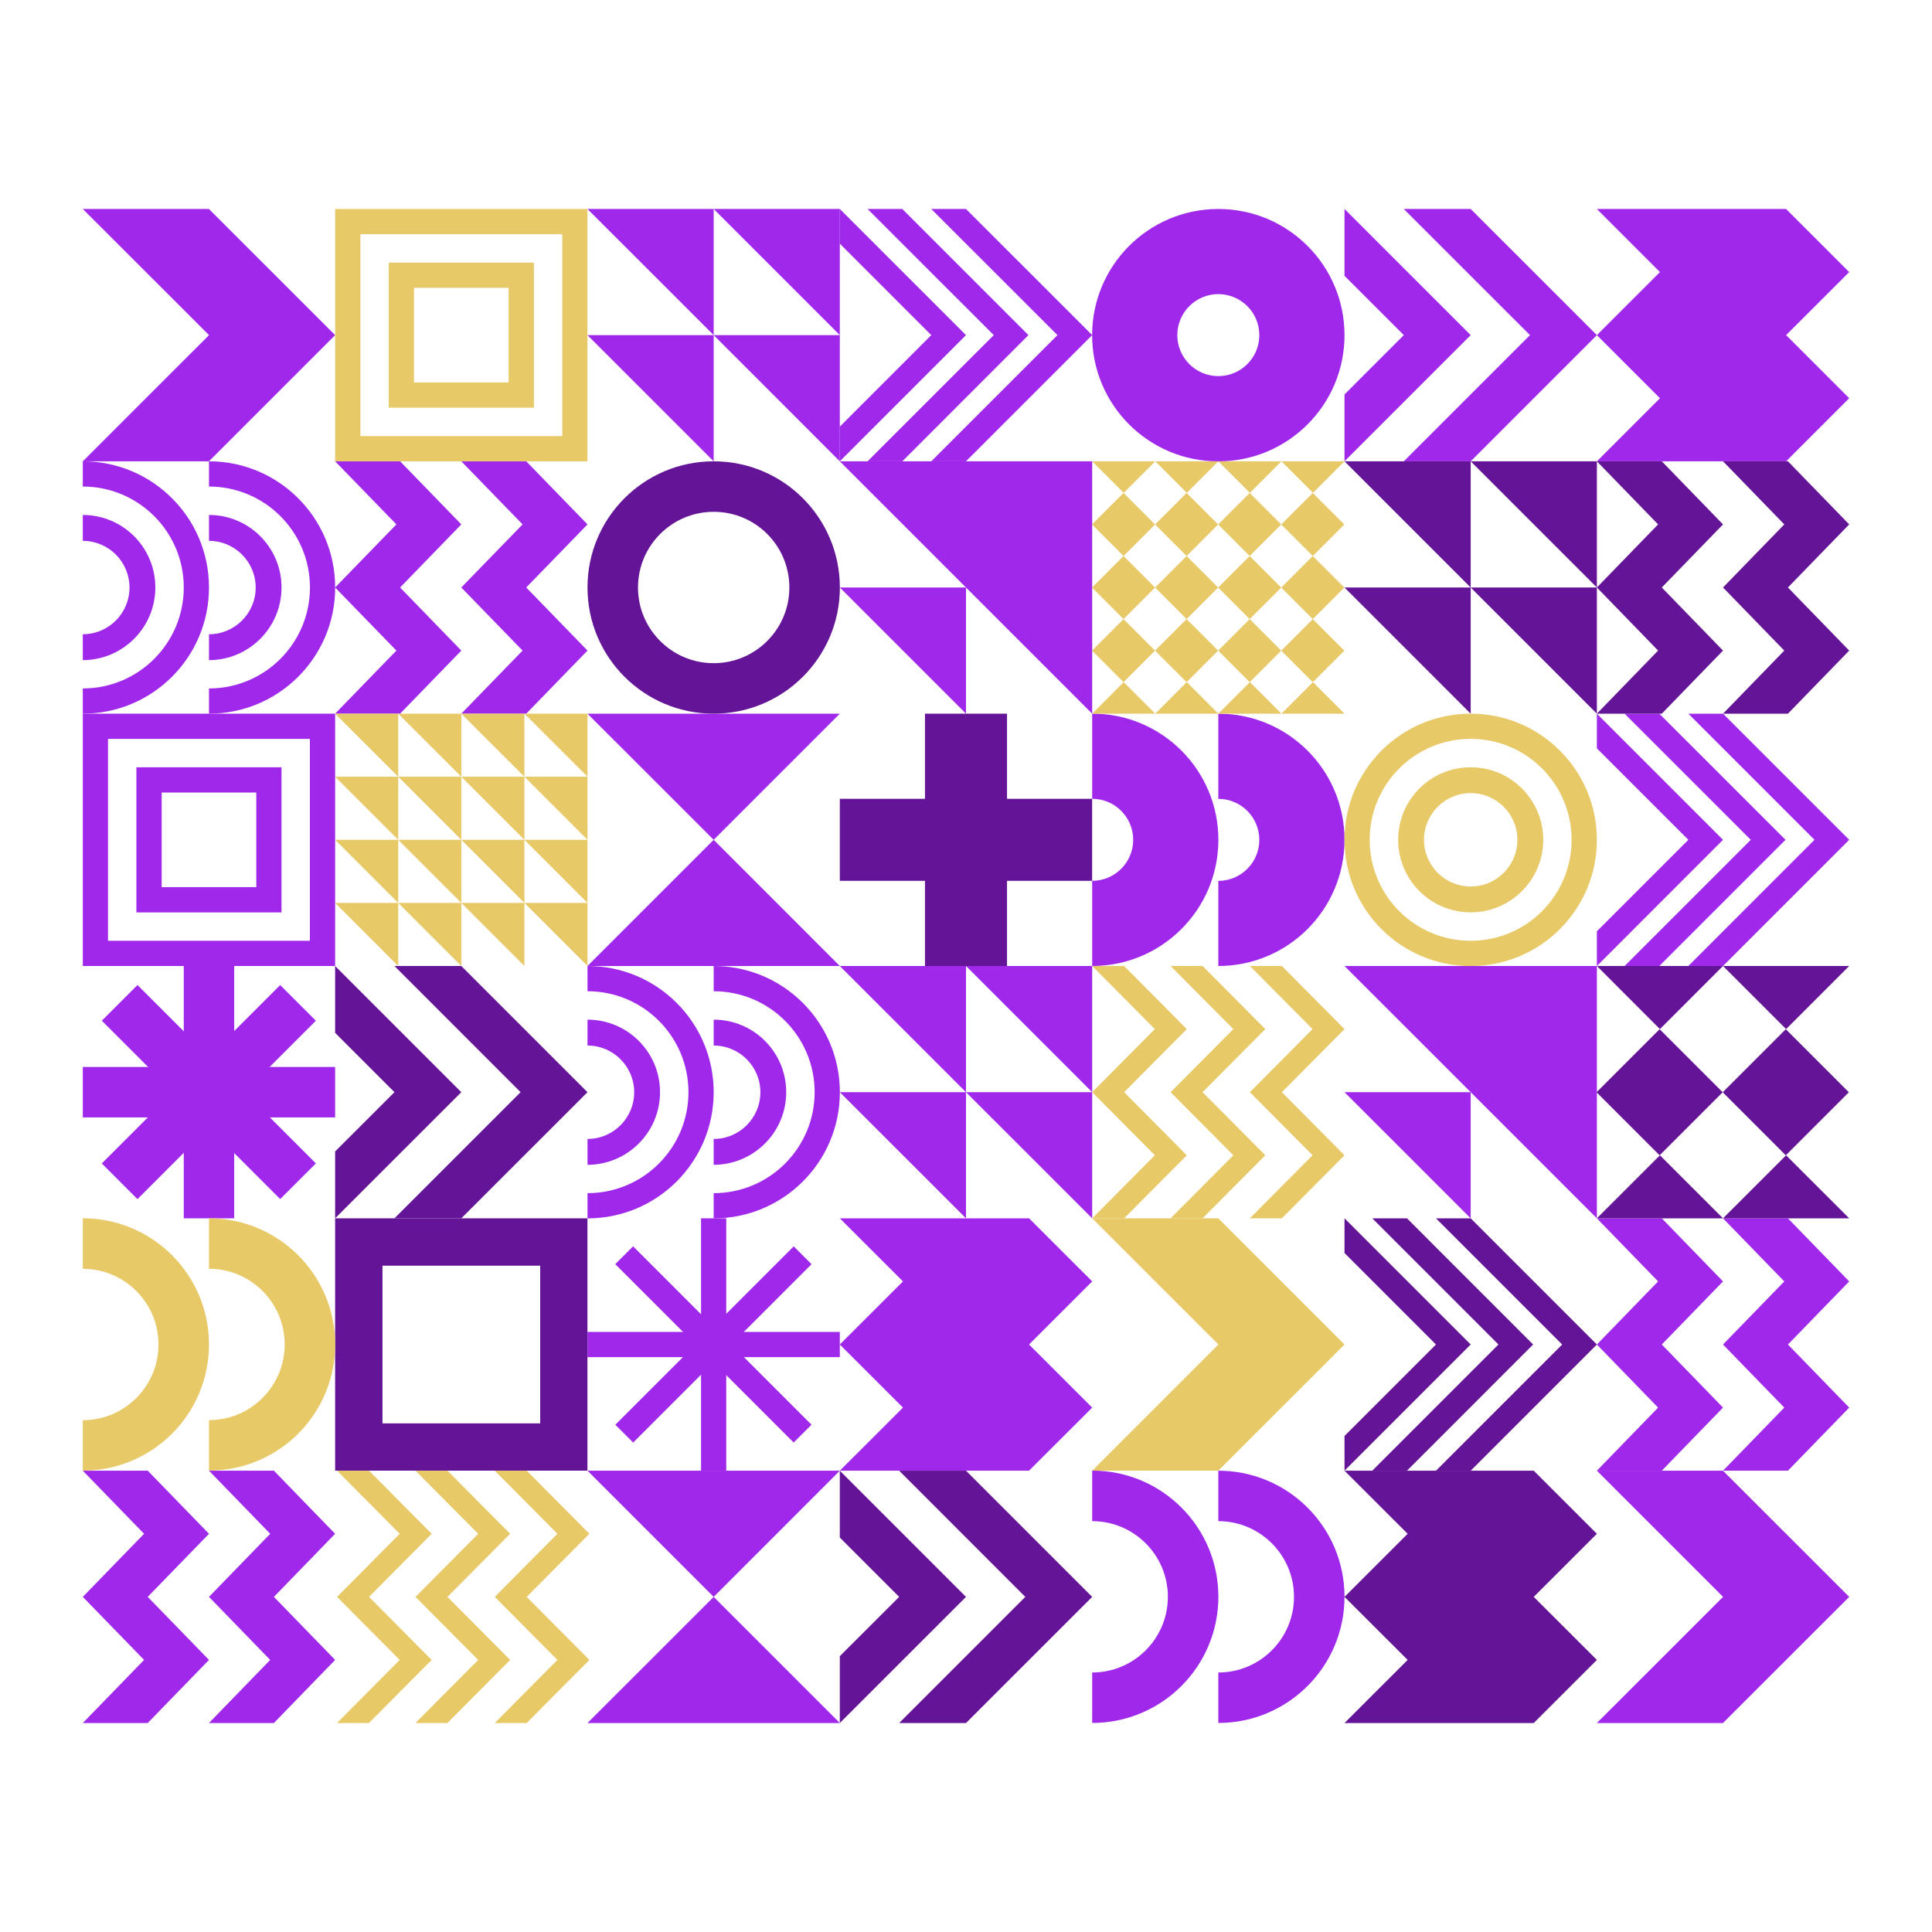 <?xml version="1.0" encoding="utf-8"?>
<!-- Generator: Adobe Illustrator 22.0.0, SVG Export Plug-In . SVG Version: 6.00 Build 0)  -->
<svg version="1.1" id="Layer_1" xmlns="http://www.w3.org/2000/svg" xmlns:xlink="http://www.w3.org/1999/xlink" x="0px" y="0px"
	 viewBox="0 0 3500 3500" style="enable-background:new 0 0 3500 3500;" xml:space="preserve">
<style type="text/css">
	.st0{fill:#FFFFFF;}
	.st1{fill:#A028EB;}
	.st2{fill:#641496;}
	.st3{fill:#E8C968;}
	.st4{fill:#E1BEFA;}
	.st5{fill:#F5EBFF;}
	.st6{fill:#CD96F5;}
	.st7{fill:#AF55F0;}
	.st8{fill:#7D1EBE;}
	.st9{fill:#410F64;}
	.st10{fill:#2D0546;}
	.st11{fill:#1E002D;}
</style>
<g>
	<rect class="st0" width="3500" height="3500"/>
</g>
<g>
	<g>
		<g>
			<g>
				<g>
					<g>
						<g>
							<rect x="1270" y="2207.1" class="st1" width="45.7" height="457.1"/>
						</g>
						<g>
							<rect x="1064.3" y="2412.9" class="st1" width="457.1" height="45.7"/>
						</g>
					</g>
				</g>
			</g>
			<g>
				<g>
					<g>
						<g>
							
								<rect x="1064.3" y="2412.9" transform="matrix(0.707 -0.707 0.707 0.707 -1343.658 1627.595)" class="st1" width="457.1" height="45.7"/>
						</g>
						<g>
							
								<rect x="1269.9" y="2207.1" transform="matrix(0.707 -0.707 0.707 0.707 -1343.629 1627.524)" class="st1" width="45.7" height="457.1"/>
						</g>
					</g>
				</g>
			</g>
		</g>
		<g>
			<g>
				<polygon class="st1" points="2892.9,2664.3 3121.5,2892.9 2892.9,3121.4 3121.3,3121.4 3350,2892.9 3121.3,2664.3 				"/>
			</g>
		</g>
		<g>
			<g>
				<g>
					<polygon class="st1" points="150,378.6 378.7,607.1 150,835.7 378.5,835.7 607.1,607.1 378.5,378.6 					"/>
				</g>
			</g>
		</g>
		<g>
			<g>
				<path class="st1" d="M2207.1,378.6L2207.1,378.6c-126.2,0-228.6,102.3-228.6,228.6l0,0c0,126.2,102.3,228.6,228.6,228.6l0,0
					c126.2,0,228.6-102.3,228.6-228.6l0,0C2435.7,480.9,2333.4,378.6,2207.1,378.6z M2281.4,607.1c0,41-33.3,74.3-74.3,74.3l0,0
					c-41,0-74.3-33.3-74.3-74.3l0,0c0-41,33.3-74.3,74.3-74.3l0,0C2248.2,532.9,2281.4,566.1,2281.4,607.1L2281.4,607.1z"/>
			</g>
		</g>
		<g>
			<g>
				<polygon class="st1" points="3121.4,1292.9 3058.6,1292.9 3287.1,1521.4 3058.6,1750 3121.4,1750 3350,1521.4 				"/>
			</g>
			<g>
				<polygon class="st1" points="3006,1292.9 2943.1,1292.9 3171.7,1521.4 2943.1,1750 3006,1750 3234.6,1521.4 				"/>
			</g>
			<g>
				<polygon class="st1" points="2892.9,1292.9 2892.9,1355.7 3058.6,1521.4 2892.9,1687.1 2892.9,1750 3121.4,1521.4 				"/>
			</g>
		</g>
		<g>
			<g>
				<g>
					<polygon class="st1" points="1750,378.6 1687.1,378.6 1915.7,607.1 1687.1,835.7 1750,835.7 1978.6,607.1 					"/>
				</g>
				<g>
					<polygon class="st1" points="1634.6,378.6 1571.7,378.6 1800.3,607.1 1571.7,835.7 1634.6,835.7 1863.1,607.1 					"/>
				</g>
				<g>
					<polygon class="st1" points="1521.4,378.6 1521.4,441.4 1687.1,607.1 1521.4,772.9 1521.4,835.7 1750,607.1 					"/>
				</g>
			</g>
		</g>
		<g>
			<g>
				<path class="st1" d="M2207.1,1292.9L2207.1,1292.9v154.3l0,0c41,0,74.3,33.3,74.3,74.3l0,0c0,41-33.3,74.3-74.3,74.3l0,0V1750
					l0,0c126.2,0,228.6-102.3,228.6-228.6l0,0C2435.7,1395.2,2333.4,1292.9,2207.1,1292.9z"/>
			</g>
			<g>
				<path class="st1" d="M1978.6,1447.1c41,0,74.3,33.3,74.3,74.3l0,0c0,41-33.3,74.3-74.3,74.3l0,0V1750l0,0
					c126.2,0,228.6-102.3,228.6-228.6l0,0c0-126.2-102.3-228.6-228.6-228.6l0,0V1447.1L1978.6,1447.1z"/>
			</g>
		</g>
		<g>
			<polygon class="st1" points="1978.6,2321.4 1864.2,2207.1 1521.4,2207.1 1635.8,2321.4 1521.4,2435.7 1635.8,2550 1521.4,2664.3 
				1864.2,2664.3 1978.6,2550 1864.2,2435.7 			"/>
		</g>
		<g>
			<polygon class="st1" points="3350,492.9 3235.7,378.6 2892.9,378.6 3007.2,492.9 2892.9,607.1 3007.2,721.4 2892.9,835.7 
				3235.7,835.7 3350,721.4 3235.7,607.1 			"/>
		</g>
		<g>
			<g>
				<g>
					<polygon class="st1" points="1521.4,1064.3 1750,1292.9 1750,1064.3 					"/>
				</g>
				<g>
					<polygon class="st1" points="1521.4,835.7 1978.6,1292.9 1978.6,835.7 					"/>
				</g>
			</g>
		</g>
		<g>
			<g>
				<polygon class="st1" points="2435.7,1978.6 2664.3,2207.1 2664.3,1978.6 				"/>
			</g>
			<g>
				<polygon class="st1" points="2435.7,1750 2892.9,2207.1 2892.9,1750 				"/>
			</g>
		</g>
		<g>
			<g>
				<g>
					<rect x="332.9" y="1750" class="st1" width="91.4" height="457.1"/>
				</g>
				<g>
					<rect x="150" y="1932.9" class="st1" width="457.1" height="91.4"/>
				</g>
			</g>
			<g>
				<g>
					
						<rect x="150" y="1932.9" transform="matrix(0.707 -0.707 0.707 0.707 -1288.201 847.2)" class="st1" width="457.1" height="91.4"/>
				</g>
				<g>
					
						<rect x="332.9" y="1750" transform="matrix(0.707 -0.707 0.707 0.707 -1288.151 847.179)" class="st1" width="91.4" height="457.1"/>
				</g>
			</g>
		</g>
		<g>
			<g>
				<polygon class="st1" points="261,3007.1 150,3121.4 267.6,3121.4 378.6,3007.1 267.6,2892.9 378.6,2778.6 267.6,2664.3 
					150,2664.3 261,2778.6 150,2892.9 				"/>
			</g>
			<g>
				<polygon class="st1" points="489.5,3007.1 378.6,3121.4 496.2,3121.4 607.1,3007.1 496.2,2892.9 607.1,2778.6 496.2,2664.3 
					378.6,2664.3 489.5,2778.6 378.6,2892.9 				"/>
			</g>
		</g>
		<g>
			<g>
				<polygon class="st1" points="3003.8,2550 2892.9,2664.3 3010.5,2664.3 3121.4,2550 3010.5,2435.7 3121.4,2321.4 3010.5,2207.1 
					2892.9,2207.1 3003.8,2321.4 2892.9,2435.7 				"/>
			</g>
			<g>
				<polygon class="st1" points="3232.4,2550 3121.4,2664.3 3239,2664.3 3350,2550 3239,2435.7 3350,2321.4 3239,2207.1 
					3121.4,2207.1 3232.4,2321.4 3121.4,2435.7 				"/>
			</g>
		</g>
		<g>
			<g>
				<g>
					<polygon class="st1" points="718.1,1178.6 607.1,1292.9 724.8,1292.9 835.7,1178.6 724.8,1064.3 835.7,950 724.8,835.7 
						607.1,835.7 718.1,950 607.1,1064.3 					"/>
				</g>
				<g>
					<polygon class="st1" points="946.7,1178.6 835.7,1292.9 953.3,1292.9 1064.3,1178.6 953.3,1064.3 1064.3,950 953.3,835.7 
						835.7,835.7 946.7,950 835.7,1064.3 					"/>
				</g>
			</g>
		</g>
		<g>
			<g>
				<g>
					<polygon class="st1" points="2664.3,378.6 2543.1,378.6 2771.7,607.1 2543.1,835.7 2664.3,835.7 2892.9,607.1 					"/>
				</g>
				<g>
					<polygon class="st1" points="2435.7,378.6 2435.7,499.7 2543.1,607.1 2435.7,714.6 2435.7,835.7 2664.3,607.1 					"/>
				</g>
			</g>
		</g>
		<g>
			<g>
				<path class="st1" d="M2207.1,2664.3L2207.1,2664.3v91.4l0,0c75.7,0,137.1,61.4,137.1,137.1l0,0c0,75.7-61.4,137.1-137.1,137.1
					l0,0v91.4l0,0c126.2,0,228.6-102.3,228.6-228.6l0,0C2435.7,2766.6,2333.4,2664.3,2207.1,2664.3z"/>
			</g>
			<g>
				<path class="st1" d="M1978.6,2755.7c75.7,0,137.1,61.4,137.1,137.1l0,0c0,75.7-61.4,137.1-137.1,137.1l0,0v91.4l0,0
					c126.2,0,228.6-102.3,228.6-228.6l0,0c0-126.2-102.3-228.6-228.6-228.6l0,0V2755.7L1978.6,2755.7z"/>
			</g>
		</g>
		<g>
			<g>
				<polygon class="st1" points="1521.4,1978.6 1750,2207.1 1750,1978.6 				"/>
			</g>
			<g>
				<polygon class="st1" points="1750,1750 1978.6,1978.6 1978.6,1750 				"/>
			</g>
			<g>
				<polygon class="st1" points="1521.4,1750 1750,1978.6 1750,1750 				"/>
			</g>
			<g>
				<polygon class="st1" points="1750,1978.6 1978.6,2207.1 1978.6,1978.6 				"/>
			</g>
		</g>
		<g>
			<g>
				<g>
					<polygon class="st1" points="1064.3,607.1 1292.9,835.7 1292.9,607.1 					"/>
				</g>
				<g>
					<polygon class="st1" points="1292.9,378.6 1521.4,607.1 1521.4,378.6 					"/>
				</g>
				<g>
					<polygon class="st1" points="1064.3,378.6 1292.9,607.1 1292.9,378.6 					"/>
				</g>
				<g>
					<polygon class="st1" points="1292.9,607.1 1521.4,835.7 1521.4,607.1 					"/>
				</g>
			</g>
		</g>
		<g>
			<g>
				<path class="st1" d="M150,1292.9V1750h457.1v-457.1H150z M561.4,1704.3H195.7v-365.7h365.7V1704.3z"/>
			</g>
			<g>
				<path class="st1" d="M247.1,1390v262.9H510V1390H247.1z M464.3,1607.1H292.9v-171.4h171.4V1607.1z"/>
			</g>
		</g>
		<g>
			<g>
				<g>
					<path class="st1" d="M1292.9,1750L1292.9,1750v45.7l0,0c101,0,182.9,81.9,182.9,182.9l0,0c0,101-81.9,182.9-182.9,182.9l0,0
						v45.7l0,0c126.2,0,228.6-102.3,228.6-228.6l0,0C1521.4,1852.3,1419.1,1750,1292.9,1750z"/>
				</g>
				<g>
					<path class="st1" d="M1424.3,1978.6c0-72.6-58.8-131.4-131.4-131.4v46.9c46.7,0,84.6,37.9,84.6,84.6s-37.9,84.6-84.6,84.6v46.9
						C1365.4,2110,1424.3,2051.2,1424.3,1978.6z"/>
				</g>
			</g>
			<g>
				<g>
					<path class="st1" d="M1064.3,1750L1064.3,1750v45.7l0,0c101,0,182.9,81.9,182.9,182.9l0,0c0,101-81.9,182.9-182.9,182.9l0,0
						v45.7l0,0c126.2,0,228.6-102.3,228.6-228.6l0,0C1292.9,1852.3,1190.5,1750,1064.3,1750z"/>
				</g>
				<g>
					<path class="st1" d="M1195.7,1978.6c0-72.6-58.8-131.4-131.4-131.4v46.9c46.7,0,84.6,37.9,84.6,84.6s-37.9,84.6-84.6,84.6v46.9
						C1136.9,2110,1195.7,2051.2,1195.7,1978.6z"/>
				</g>
			</g>
		</g>
		<g>
			<g>
				<g>
					<g>
						<path class="st1" d="M378.6,835.7L378.6,835.7v45.7l0,0c101,0,182.9,81.9,182.9,182.9l0,0c0,101-81.9,182.9-182.9,182.9l0,0
							v45.7l0,0c126.2,0,228.6-102.3,228.6-228.6l0,0C607.1,938,504.8,835.7,378.6,835.7z"/>
					</g>
					<g>
						<path class="st1" d="M510,1064.3c0-72.6-58.8-131.4-131.4-131.4v46.9c46.7,0,84.6,37.9,84.6,84.6s-37.9,84.6-84.6,84.6v46.9
							C451.2,1195.7,510,1136.9,510,1064.3z"/>
					</g>
				</g>
				<g>
					<g>
						<path class="st1" d="M150,835.7L150,835.7v45.7l0,0c101,0,182.9,81.9,182.9,182.9l0,0c0,101-81.9,182.9-182.9,182.9l0,0v45.7
							l0,0c126.2,0,228.6-102.3,228.6-228.6l0,0C378.6,938,276.2,835.7,150,835.7z"/>
					</g>
					<g>
						<path class="st1" d="M281.4,1064.3c0-72.6-58.8-131.4-131.4-131.4v46.9c46.7,0,84.6,37.9,84.6,84.6S196.7,1149,150,1149v46.9
							C222.6,1195.7,281.4,1136.9,281.4,1064.3z"/>
					</g>
				</g>
			</g>
		</g>
		<g>
			<g>
				<polygon class="st1" points="1521.4,2664.3 1064.3,2664.3 1292.9,2892.9 				"/>
			</g>
			<g>
				<polygon class="st1" points="1064.3,3121.4 1521.4,3121.4 1292.9,2892.9 				"/>
			</g>
		</g>
		<g>
			<g>
				<polygon class="st1" points="1521.4,1292.9 1064.3,1292.9 1292.9,1521.4 				"/>
			</g>
			<g>
				<polygon class="st1" points="1064.3,1750 1521.4,1750 1292.9,1521.4 				"/>
			</g>
		</g>
	</g>
</g>
<g>
	<g>
		<g>
			<g>
				<rect x="1675.7" y="1292.9" class="st2" width="148.6" height="457.1"/>
			</g>
			<g>
				<rect x="1521.4" y="1447.1" class="st2" width="457.1" height="148.6"/>
			</g>
		</g>
		<g>
			<g>
				<polygon class="st2" points="2664.3,2207.1 2601.4,2207.1 2830,2435.7 2601.4,2664.3 2664.3,2664.3 2892.9,2435.7 				"/>
			</g>
			<g>
				<polygon class="st2" points="2548.9,2207.1 2486,2207.1 2714.6,2435.7 2486,2664.3 2548.9,2664.3 2777.4,2435.7 				"/>
			</g>
			<g>
				<polygon class="st2" points="2435.7,2207.1 2435.7,2270 2601.4,2435.7 2435.7,2601.4 2435.7,2664.3 2664.3,2435.7 				"/>
			</g>
		</g>
		<g>
			<polygon class="st2" points="2892.9,2778.6 2778.5,2664.3 2435.7,2664.3 2550.1,2778.6 2435.7,2892.9 2550.1,3007.1 
				2435.7,3121.4 2778.5,3121.4 2892.9,3007.1 2778.5,2892.9 			"/>
		</g>
		<g>
			<g>
				<path class="st2" d="M607.1,2207.1v457.1h457.1v-457.1H607.1z M978.6,2578.6H692.9v-285.7h285.7L978.6,2578.6L978.6,2578.6z"/>
			</g>
		</g>
		<g>
			<g>
				<path class="st2" d="M1292.9,835.7L1292.9,835.7c-126.2,0-228.6,102.3-228.6,228.6l0,0c0,126.2,102.3,228.6,228.6,228.6l0,0
					c126.2,0,228.6-102.3,228.6-228.6l0,0C1521.4,938,1419.1,835.7,1292.9,835.7z M1430,1064.3c0,75.7-61.4,137.1-137.1,137.1l0,0
					c-75.7,0-137.1-61.4-137.1-137.1l0,0c0-75.7,61.4-137.1,137.1-137.1l0,0C1368.6,927.1,1430,988.5,1430,1064.3L1430,1064.3z"/>
			</g>
		</g>
		<g>
			<g>
				<g>
					<polygon class="st2" points="3003.8,1178.6 2892.9,1292.9 3010.5,1292.9 3121.4,1178.6 3010.5,1064.3 3121.4,950 3010.5,835.7 
						2892.9,835.7 3003.8,950 2892.9,1064.3 					"/>
				</g>
				<g>
					<polygon class="st2" points="3232.4,1178.6 3121.4,1292.9 3239,1292.9 3350,1178.6 3239,1064.3 3350,950 3239,835.7 
						3121.4,835.7 3232.4,950 3121.4,1064.3 					"/>
				</g>
			</g>
		</g>
		<g>
			<g>
				<polygon class="st2" points="1750,2664.3 1628.9,2664.3 1857.4,2892.9 1628.9,3121.4 1750,3121.4 1978.6,2892.9 				"/>
			</g>
			<g>
				<polygon class="st2" points="1521.4,2664.3 1521.4,2785.4 1628.9,2892.9 1521.4,3000.3 1521.4,3121.4 1750,2892.9 				"/>
			</g>
		</g>
		<g>
			<g>
				<polygon class="st2" points="835.7,1750 714.6,1750 943.1,1978.6 714.6,2207.1 835.7,2207.1 1064.3,1978.6 				"/>
			</g>
			<g>
				<polygon class="st2" points="607.1,1750 607.1,1871.1 714.6,1978.6 607.1,2086 607.1,2207.1 835.7,1978.6 				"/>
			</g>
		</g>
		<g>
			<g>
				<g>
					<polygon class="st2" points="2435.7,1064.3 2664.3,1292.9 2664.3,1064.3 					"/>
				</g>
				<g>
					<polygon class="st2" points="2664.3,835.7 2892.9,1064.3 2892.9,835.7 					"/>
				</g>
				<g>
					<polygon class="st2" points="2435.7,835.7 2664.3,1064.3 2664.3,835.7 					"/>
				</g>
				<g>
					<polygon class="st2" points="2664.3,1064.3 2892.9,1292.9 2892.9,1064.3 					"/>
				</g>
			</g>
		</g>
		<g>
			<g>
				<polygon class="st2" points="3350,1750 3121.4,1750 3235.7,1864.3 				"/>
			</g>
			<g>
				
					<rect x="3154.9" y="1897.8" transform="matrix(0.707 -0.707 0.707 0.707 -451.377 2867.499)" class="st2" width="161.6" height="161.6"/>
			</g>
			<g>
				<polygon class="st2" points="3350,2207.1 3235.7,2092.9 3121.4,2207.1 				"/>
			</g>
			<g>
				<polygon class="st2" points="2892.9,2207.1 3121.4,2207.1 3007.1,2092.9 				"/>
			</g>
			<g>
				<polygon class="st2" points="2892.9,1750 3007.1,1864.3 3121.4,1750 				"/>
			</g>
			<g>
				
					<rect x="2926.3" y="1897.8" transform="matrix(0.707 -0.707 0.707 0.707 -518.343 2705.867)" class="st2" width="161.6" height="161.6"/>
			</g>
		</g>
	</g>
</g>
<g>
	<g>
		<g>
			<g>
				<g>
					<polygon class="st3" points="1978.6,2207.1 2207.3,2435.7 1978.6,2664.3 2207,2664.3 2435.7,2435.7 2207,2207.1 					"/>
				</g>
			</g>
			<g>
				<g>
					<polygon class="st3" points="1067.7,2778.6 954.2,2664.3 896.3,2664.3 1009.8,2778.6 896.3,2892.9 1009.8,3007.1 896.3,3121.4 
						954.2,3121.4 1067.7,3007.1 954.2,2892.9 					"/>
				</g>
				<g>
					<polygon class="st3" points="782,2778.6 668.5,2664.3 610.6,2664.3 724.1,2778.6 610.6,2892.9 724.1,3007.1 610.6,3121.4 
						668.5,3121.4 782,3007.1 668.5,2892.9 					"/>
				</g>
				<g>
					<polygon class="st3" points="924.2,2778.6 810.6,2664.3 752.7,2664.3 866.3,2778.6 752.7,2892.9 866.3,3007.1 752.7,3121.4 
						810.6,3121.4 924.2,3007.1 810.6,2892.9 					"/>
				</g>
			</g>
			<g>
				<g>
					<polygon class="st3" points="2435.7,1864.3 2322.2,1750 2264.3,1750 2377.8,1864.3 2264.3,1978.6 2377.8,2092.9 2264.3,2207.1 
						2322.2,2207.1 2435.7,2092.9 2322.2,1978.6 					"/>
				</g>
				<g>
					<polygon class="st3" points="2150,1864.3 2036.5,1750 1978.6,1750 2092.1,1864.3 1978.6,1978.6 2092.1,2092.9 1978.6,2207.1 
						2036.5,2207.1 2150,2092.9 2036.5,1978.6 					"/>
				</g>
				<g>
					<polygon class="st3" points="2292.2,1864.3 2178.6,1750 2120.7,1750 2234.3,1864.3 2120.7,1978.6 2234.3,2092.9 2120.7,2207.1 
						2178.6,2207.1 2292.2,2092.9 2178.6,1978.6 					"/>
				</g>
			</g>
			<g>
				<g>
					<polygon class="st3" points="721.4,1521.4 835.7,1635.7 835.7,1521.4 					"/>
				</g>
				<g>
					<polygon class="st3" points="835.7,1635.7 950,1750 950,1635.7 					"/>
				</g>
				<g>
					<polygon class="st3" points="835.7,1521.4 950,1635.7 950,1521.4 					"/>
				</g>
				<g>
					<polygon class="st3" points="950,1521.4 1064.3,1635.7 1064.3,1521.4 					"/>
				</g>
				<g>
					<polygon class="st3" points="950,1635.7 1064.3,1750 1064.3,1635.7 					"/>
				</g>
				<g>
					<polygon class="st3" points="721.4,1635.7 835.7,1750 835.7,1635.7 					"/>
				</g>
				<g>
					<polygon class="st3" points="607.1,1635.7 721.4,1750 721.4,1635.7 					"/>
				</g>
				<g>
					<polygon class="st3" points="607.1,1521.4 721.4,1635.7 721.4,1521.4 					"/>
				</g>
				<g>
					<polygon class="st3" points="607.1,1407.1 721.4,1521.4 721.4,1407.1 					"/>
				</g>
				<g>
					<polygon class="st3" points="607.1,1292.9 721.4,1407.1 721.4,1292.9 					"/>
				</g>
				<g>
					<polygon class="st3" points="721.4,1407.1 835.7,1521.4 835.7,1407.1 					"/>
				</g>
				<g>
					<polygon class="st3" points="721.4,1292.9 835.7,1407.1 835.7,1292.9 					"/>
				</g>
				<g>
					<polygon class="st3" points="835.7,1407.1 950,1521.4 950,1407.1 					"/>
				</g>
				<g>
					<polygon class="st3" points="950,1292.9 1064.3,1407.1 1064.3,1292.9 					"/>
				</g>
				<g>
					<polygon class="st3" points="835.7,1292.9 950,1407.1 950,1292.9 					"/>
				</g>
				<g>
					<polygon class="st3" points="950,1407.1 1064.3,1521.4 1064.3,1407.1 					"/>
				</g>
			</g>
			<g>
				<g>
					<path class="st3" d="M378.6,2207.1L378.6,2207.1v91.4l0,0c75.7,0,137.1,61.4,137.1,137.1l0,0c0,75.7-61.4,137.1-137.1,137.1
						l0,0v91.4l0,0c126.2,0,228.6-102.3,228.6-228.6l0,0C607.1,2309.5,504.8,2207.1,378.6,2207.1z"/>
				</g>
				<g>
					<path class="st3" d="M150,2298.6c75.7,0,137.1,61.4,137.1,137.1l0,0c0,75.7-61.4,137.1-137.1,137.1l0,0v91.4l0,0
						c126.2,0,228.6-102.3,228.6-228.6l0,0c0-126.2-102.3-228.6-228.6-228.6l0,0V2298.6L150,2298.6z"/>
				</g>
			</g>
			<g>
				<g>
					<g>
						<g>
							<path class="st3" d="M607.1,378.6v457.1h457.1V378.6H607.1z M1018.6,790H652.9V424.3h365.7L1018.6,790L1018.6,790z"/>
						</g>
					</g>
					<g>
						<path class="st3" d="M704.3,475.7v262.9h262.9V475.7H704.3z M921.4,692.9H750V521.4h171.4V692.9z"/>
					</g>
				</g>
			</g>
			<g>
				<g>
					<path class="st3" d="M2664.3,1292.9L2664.3,1292.9c-126.2,0-228.6,102.3-228.6,228.6l0,0c0,126.2,102.3,228.6,228.6,228.6l0,0
						c126.2,0,228.6-102.3,228.6-228.6l0,0C2892.9,1395.2,2790.5,1292.9,2664.3,1292.9z M2847.1,1521.4
						c0,101-81.9,182.9-182.9,182.9l0,0c-101,0-182.9-81.9-182.9-182.9l0,0c0-101,81.9-182.9,182.9-182.9l0,0
						C2765.3,1338.6,2847.1,1420.4,2847.1,1521.4L2847.1,1521.4z"/>
				</g>
				<g>
					<path class="st3" d="M2664.3,1390c-72.6,0-131.4,58.8-131.4,131.4s58.8,131.4,131.4,131.4s131.4-58.8,131.4-131.4
						S2736.9,1390,2664.3,1390z M2664.3,1606c-46.7,0-84.6-37.9-84.6-84.6s37.9-84.6,84.6-84.6c46.7,0,84.6,37.9,84.6,84.6
						S2711,1606,2664.3,1606z"/>
				</g>
			</g>
			<g>
				<g>
					<g>
						<polygon class="st3" points="2435.7,835.7 2321.4,835.7 2378.6,892.9 						"/>
					</g>
					<g>
						
							<rect x="2338.2" y="909.6" transform="matrix(0.707 -0.707 0.707 0.707 24.923 1960.148)" class="st3" width="80.8" height="80.8"/>
					</g>
					<g>
						<polygon class="st3" points="2321.4,835.7 2207.1,835.7 2264.3,892.9 						"/>
					</g>
					<g>
						
							<rect x="2223.9" y="909.6" transform="matrix(0.707 -0.707 0.707 0.707 -8.56 1879.332)" class="st3" width="80.8" height="80.8"/>
					</g>
					<g>
						<polygon class="st3" points="2207.1,835.7 2092.9,835.7 2150,892.9 						"/>
					</g>
					<g>
						
							<rect x="2109.6" y="909.6" transform="matrix(0.707 -0.707 0.707 0.707 -42.043 1798.516)" class="st3" width="80.8" height="80.8"/>
					</g>
					<g>
						
							<rect x="2109.6" y="1023.9" transform="matrix(0.707 -0.707 0.707 0.707 -122.859 1831.998)" class="st3" width="80.8" height="80.8"/>
					</g>
					<g>
						
							<rect x="1995.3" y="1023.9" transform="matrix(0.707 -0.707 0.707 0.707 -156.342 1751.182)" class="st3" width="80.8" height="80.8"/>
					</g>
					<g>
						<polygon class="st3" points="1978.6,835.7 2035.7,892.9 2092.9,835.7 						"/>
					</g>
					<g>
						
							<rect x="1995.3" y="909.6" transform="matrix(0.707 -0.707 0.707 0.707 -75.526 1717.7)" class="st3" width="80.8" height="80.8"/>
					</g>
					<g>
						
							<rect x="2338.2" y="1023.9" transform="matrix(0.707 -0.707 0.707 0.707 -55.893 1993.631)" class="st3" width="80.8" height="80.8"/>
					</g>
					<g>
						
							<rect x="2338.2" y="1138.2" transform="matrix(0.707 -0.707 0.707 0.707 -136.709 2027.113)" class="st3" width="80.8" height="80.8"/>
					</g>
					<g>
						<polygon class="st3" points="2435.7,1292.9 2378.6,1235.7 2321.4,1292.9 						"/>
					</g>
					<g>
						<polygon class="st3" points="2207.1,1292.9 2321.4,1292.9 2264.3,1235.7 						"/>
					</g>
					<g>
						
							<rect x="2223.9" y="1023.9" transform="matrix(0.707 -0.707 0.707 0.707 -89.376 1912.815)" class="st3" width="80.8" height="80.8"/>
					</g>
					<g>
						
							<rect x="2223.9" y="1138.2" transform="matrix(0.707 -0.707 0.707 0.707 -170.192 1946.297)" class="st3" width="80.8" height="80.8"/>
					</g>
					<g>
						
							<rect x="2109.6" y="1138.2" transform="matrix(0.707 -0.707 0.707 0.707 -203.675 1865.481)" class="st3" width="80.8" height="80.8"/>
					</g>
					<g>
						<polygon class="st3" points="2092.9,1292.9 2207.1,1292.9 2150,1235.7 						"/>
					</g>
					<g>
						<polygon class="st3" points="1978.6,1292.9 2092.9,1292.9 2035.7,1235.7 						"/>
					</g>
					<g>
						
							<rect x="1995.3" y="1138.2" transform="matrix(0.707 -0.707 0.707 0.707 -237.158 1784.665)" class="st3" width="80.8" height="80.8"/>
					</g>
				</g>
			</g>
		</g>
	</g>
</g>
<g>
	<rect x="-2106" y="195" class="st4" width="1200" height="150"/>
</g>
<g>
	<rect x="-2106" y="45" class="st5" width="1200" height="150"/>
</g>
<g>
	<rect x="-2106" y="345" class="st6" width="1200" height="150"/>
</g>
<g>
	<rect x="-2106" y="495" class="st7" width="1200" height="150"/>
</g>
<g>
	<rect x="-2106" y="645" class="st1" width="1200" height="150"/>
</g>
<g>
	<rect x="-2106" y="795" class="st8" width="1200" height="150"/>
</g>
<g>
	<rect x="-2106" y="945" class="st2" width="1200" height="150"/>
</g>
<g>
	<rect x="-2106" y="1095" class="st9" width="1200" height="150"/>
</g>
<g>
	<rect x="-2106" y="1245" class="st10" width="1200" height="150"/>
</g>
<g>
	<rect x="-2106" y="1395" class="st11" width="1200" height="150"/>
</g>
<g>
	<rect x="-1071" y="195" class="st1" width="165" height="1200"/>
</g>
</svg>
